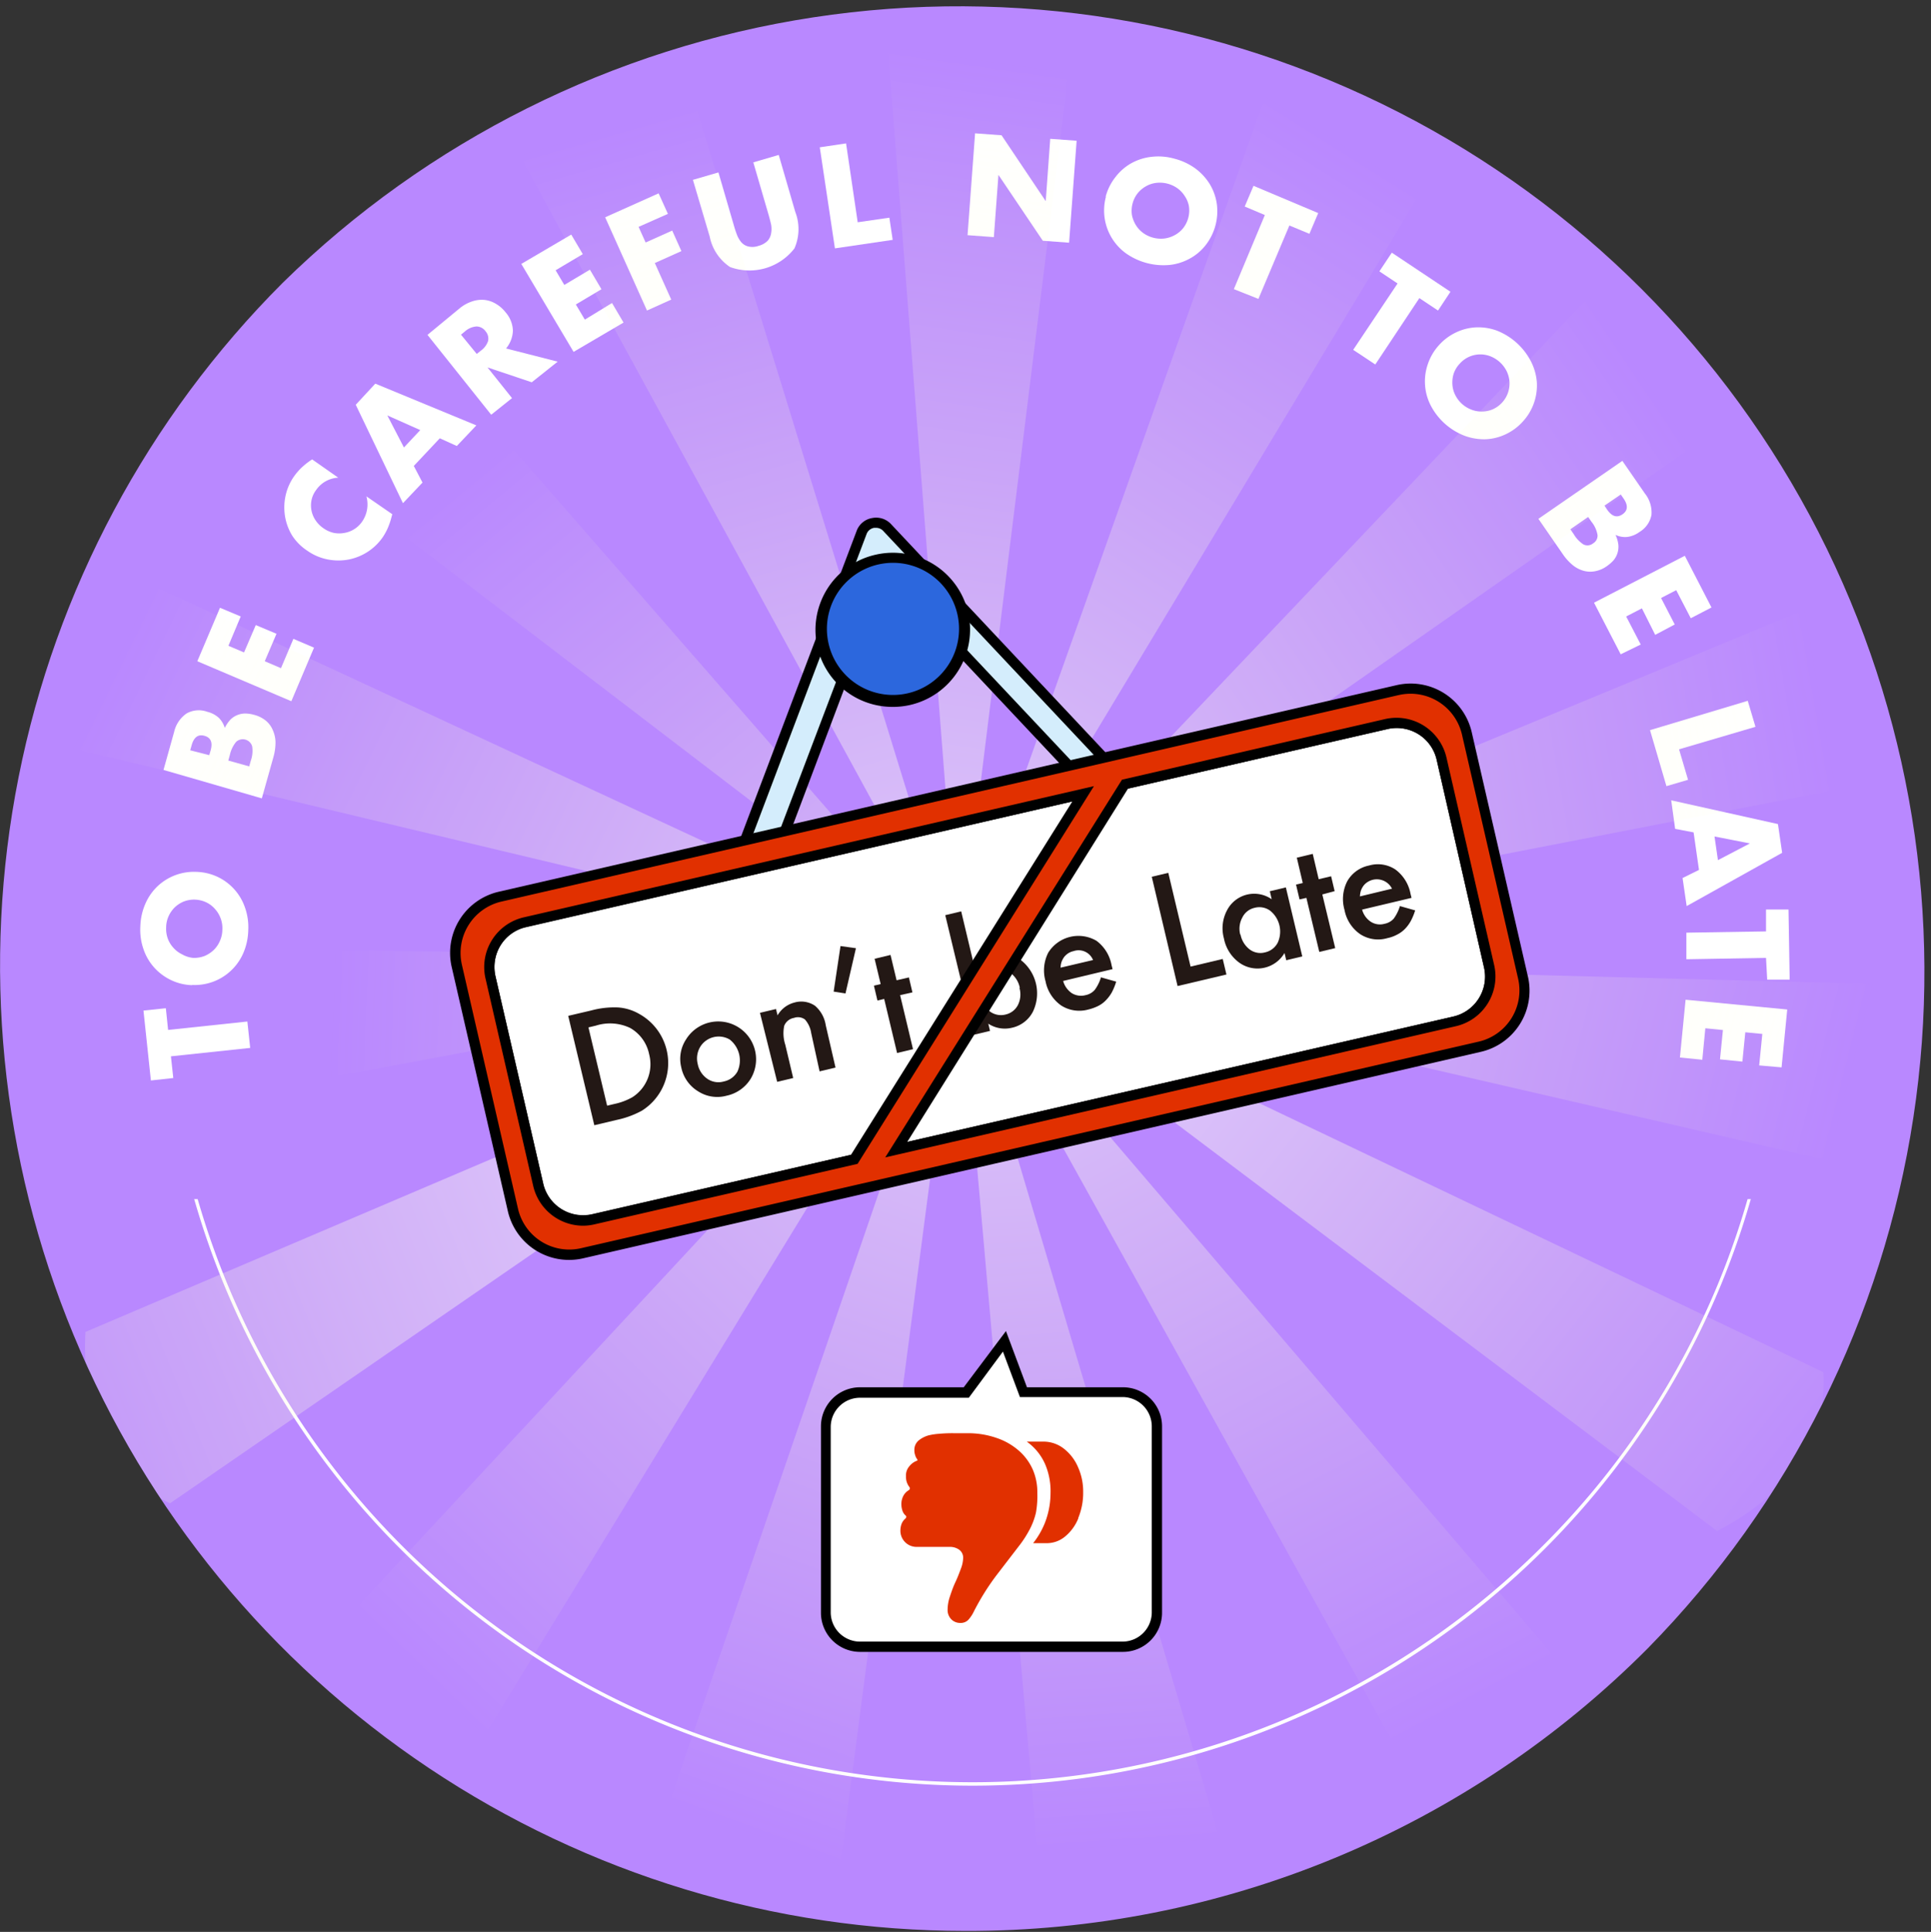 <svg xmlns="http://www.w3.org/2000/svg" xmlns:xlink="http://www.w3.org/1999/xlink" viewBox="0 0 197.58 197.65"><rect x="0" y="0" width="197.58" height="197.65" fill="#333333" stroke="none"/><defs><style>.cls-1{fill:none;}.cls-2{clip-path:url(#clip-path);}.cls-3{fill:#b988ff;}.cls-4{fill:#fff;}.cls-5{opacity:0.5;}.cls-6{fill:url(#무제_그라디언트_667);}.cls-7{fill:url(#무제_그라디언트_667-2);}.cls-8{fill:url(#무제_그라디언트_667-3);}.cls-9{fill:url(#무제_그라디언트_667-4);}.cls-10{fill:url(#무제_그라디언트_667-5);}.cls-11{fill:url(#무제_그라디언트_667-6);}.cls-12{fill:url(#무제_그라디언트_667-7);}.cls-13{fill:url(#무제_그라디언트_667-8);}.cls-14{fill:url(#무제_그라디언트_667-9);}.cls-15{fill:url(#무제_그라디언트_667-10);}.cls-16{fill:url(#무제_그라디언트_667-11);}.cls-17{fill:url(#무제_그라디언트_667-12);}.cls-18{fill:url(#무제_그라디언트_667-13);}.cls-19{fill:url(#무제_그라디언트_667-14);}.cls-20{fill:url(#무제_그라디언트_667-15);}.cls-21{fill:#d4edfc;}.cls-22{fill:#2c67dd;}.cls-23{fill:#231815;}.cls-24{fill:#e13000;}.cls-25{fill:url(#무제_그라디언트_707);}</style><clipPath id="clip-path"><path class="cls-1" d="M98.77,197.55A98.78,98.78,0,0,1,28.93,28.93,98.78,98.78,0,0,1,168.62,168.62,98.16,98.16,0,0,1,98.77,197.55Z"/></clipPath><linearGradient id="무제_그라디언트_667" x1="141.09" y1="18.44" x2="122.19" y2="102.65" gradientTransform="translate(-41.54 -1.44) rotate(-4.44)" gradientUnits="userSpaceOnUse"><stop offset="0" stop-color="#ffffce" stop-opacity="0"/><stop offset="1" stop-color="#fffff6"/></linearGradient><linearGradient id="무제_그라디언트_667-2" x1="-952.48" y1="1798.87" x2="-971.38" y2="1883.09" gradientTransform="translate(1637.24 -1361.57) rotate(19.55)" xlink:href="#무제_그라디언트_667"/><linearGradient id="무제_그라디언트_667-3" x1="-1227.79" y1="3870.11" x2="-1246.69" y2="3954.33" gradientTransform="translate(3723.98 -1921.75) rotate(43.53)" xlink:href="#무제_그라디언트_667"/><linearGradient id="무제_그라디언트_667-4" x1="-637.29" y1="5874.4" x2="-656.19" y2="5958.61" gradientTransform="translate(5858.23 -1585.21) rotate(67.52)" xlink:href="#무제_그라디언트_667"/><linearGradient id="무제_그라디언트_667-5" x1="717.03" y1="7465.52" x2="698.13" y2="7549.73" gradientTransform="translate(7671.34 -410.08) rotate(91.51)" xlink:href="#무제_그라디언트_667"/><linearGradient id="무제_그라디언트_667-6" x1="2601.24" y1="8368.64" x2="2582.33" y2="8452.85" gradientTransform="matrix(-0.43, 0.9, -0.9, -0.43, 8850.12, 1400.65)" xlink:href="#무제_그라디언트_667"/><linearGradient id="무제_그라디언트_667-7" x1="4689.86" y1="8427.76" x2="4670.96" y2="8511.98" gradientTransform="translate(9190.97 3534.21) rotate(139.48)" xlink:href="#무제_그라디언트_667"/><linearGradient id="무제_그라디언트_667-8" x1="6622.13" y1="7632.68" x2="6603.23" y2="7716.9" gradientTransform="translate(8635.01 5622.08) rotate(163.47)" xlink:href="#무제_그라디언트_667"/><linearGradient id="무제_그라디언트_667-9" x1="8064.3" y1="6120.72" x2="8045.39" y2="6204.94" gradientTransform="translate(7278.27 7303.6) rotate(-172.54)" xlink:href="#무제_그라디언트_667"/><linearGradient id="무제_그라디언트_667-10" x1="8767.24" y1="4153.05" x2="8748.34" y2="4237.27" gradientTransform="translate(5355.1 8288.34) rotate(-148.55)" xlink:href="#무제_그라디언트_667"/><linearGradient id="무제_그라디언트_667-11" x1="8609.54" y1="2069.55" x2="8590.64" y2="2153.77" gradientTransform="matrix(-0.57, -0.82, 0.82, -0.57, 3197.7, 8406.19)" xlink:href="#무제_그라디언트_667"/><linearGradient id="무제_그라디언트_667-12" x1="7618.44" y1="230.1" x2="7599.54" y2="314.32" gradientTransform="matrix(-0.18, -0.98, 0.98, -0.18, 1178.71, 7636.8)" xlink:href="#무제_그라디언트_667"/><linearGradient id="무제_그라디언트_667-13" x1="5965.14" y1="-1047.56" x2="5946.23" y2="-963.35" gradientTransform="matrix(0.23, -0.97, 0.97, 0.23, -353.12, 6113.06)" xlink:href="#무제_그라디언트_667"/><linearGradient id="무제_그라디언트_667-14" x1="3935.2" y1="-1542.75" x2="3916.3" y2="-1458.53" gradientTransform="matrix(0.61, -0.79, 0.79, 0.61, -1133.19, 4098.18)" xlink:href="#무제_그라디언트_667"/><linearGradient id="무제_그라디언트_667-15" x1="1879.27" y1="-1169.93" x2="1860.37" y2="-1085.71" gradientTransform="translate(-1026.78 1940.18) rotate(-28.62)" xlink:href="#무제_그라디언트_667"/><linearGradient id="무제_그라디언트_707" x1="10438.86" y1="6415.49" x2="10472.65" y2="6415.49" gradientTransform="translate(10557.23 6568.35) rotate(180)" gradientUnits="userSpaceOnUse"><stop offset="0" stop-color="#fff"/><stop offset="1" stop-color="#fff"/></linearGradient></defs><title>badge</title><g id="레이어_3" data-name="레이어 3"><g class="cls-2"><path class="cls-3" d="M98.77,197.55A98.78,98.78,0,0,1,28.93,28.93,98.78,98.78,0,0,1,168.62,168.62,98.16,98.16,0,0,1,98.77,197.55Z"/><path class="cls-4" d="M99.51,182.69A82.85,82.85,0,0,1,16.66,99.85H17a82.5,82.5,0,0,0,140.83,58.33A82,82,0,0,0,182,99.85h.35a82.83,82.83,0,0,1-82.84,82.84Z"/><rect class="cls-3" x="11.81" y="94.6" width="176.85" height="28.08"/><path class="cls-4" d="M17.2,105.37l8.11-.86.29,2.7-8.11.86.24,2.22-2.29.25-.76-7.15,2.29-.24Z"/><path class="cls-4" d="M19.65,100.79a5.32,5.32,0,0,1-2.15-.52A5.47,5.47,0,0,1,15.79,99a5.38,5.38,0,0,1-1.1-1.87,6,6,0,0,1-.33-2.35,6.2,6.2,0,0,1,.51-2.31,5.46,5.46,0,0,1,1.24-1.79,5.43,5.43,0,0,1,4-1.48,5.44,5.44,0,0,1,2.15.51,5.39,5.39,0,0,1,2.81,3.15,6,6,0,0,1,.33,2.34,6.21,6.21,0,0,1-.51,2.32,5.42,5.42,0,0,1-5.22,3.25ZM19.76,98a3,3,0,0,0,1.16-.19,3.11,3.11,0,0,0,.94-.61,2.8,2.8,0,0,0,.63-.91,2.83,2.83,0,0,0,.26-1.12A2.94,2.94,0,0,0,22,93a2.74,2.74,0,0,0-.89-.68,2.93,2.93,0,0,0-2.3-.09,3,3,0,0,0-.94.61,3,3,0,0,0-.63.92A2.83,2.83,0,0,0,17,94.9,2.9,2.9,0,0,0,17.16,96a2.77,2.77,0,0,0,.57.95,2.74,2.74,0,0,0,.89.68A2.82,2.82,0,0,0,19.76,98Z"/><path class="cls-4" d="M16.73,78.77l1.09-3.9A3.14,3.14,0,0,1,19.08,73a2.54,2.54,0,0,1,2.12-.18,2.73,2.73,0,0,1,1.19.62A2.49,2.49,0,0,1,23,74.47a3.5,3.5,0,0,1,.6-.87A2.17,2.17,0,0,1,25.14,73a3.5,3.5,0,0,1,.88.14,3.11,3.11,0,0,1,1.19.6,2.48,2.48,0,0,1,.72,1,3.09,3.09,0,0,1,.26,1.24,5.61,5.61,0,0,1-.22,1.5l-1.18,4.2Zm4.68-1.51.14-.48q.35-1.23-.63-1.5c-.65-.18-1.09.14-1.32,1l-.14.48Zm4.09,1.15.16-.58a3,3,0,0,0,.14-1.48,1,1,0,0,0-1.63-.46,3.13,3.13,0,0,0-.65,1.34l-.16.58Z"/><path class="cls-4" d="M24.63,63.07l-1.26,3,1.6.68,1.2-2.8,2.12.89-1.2,2.81,1.66.71,1.27-3,2.11.9-2.32,5.48-9.62-4.09,2.32-5.47Z"/><path class="cls-4" d="M34.61,48.87a2.92,2.92,0,0,0-2.27,1.27,2.58,2.58,0,0,0-.46,1,2.73,2.73,0,0,0,.4,2.08,3,3,0,0,0,.81.82,2.92,2.92,0,0,0,1.07.48,2.87,2.87,0,0,0,1.09,0,2.76,2.76,0,0,0,1.82-1.18,3.1,3.1,0,0,0,.42-2.56l2.65,1.83-.08.28a7.36,7.36,0,0,1-.39,1.15,6.11,6.11,0,0,1-.52.94,5.54,5.54,0,0,1-3.46,2.26,5.65,5.65,0,0,1-2.13,0,5.38,5.38,0,0,1-2.09-.88A5.28,5.28,0,0,1,29.9,54.8a5.49,5.49,0,0,1-.74-2,5.66,5.66,0,0,1,.06-2.09,5.47,5.47,0,0,1,.85-1.95,6.08,6.08,0,0,1,.81-.94A7.18,7.18,0,0,1,31.94,47Z"/><path class="cls-4" d="M45,44.84l-2.66,2.83.89,1.7-2,2.11L36.4,41.41l2-2.16,10.34,4.27-2,2.11ZM43,44l-3.37-1.5,1.7,3.28Z"/><path class="cls-4" d="M57.06,37l-2.65,2.11-4.53-1.52,2.51,3.14-2.13,1.7-6.52-8.17L47,31.57a3.94,3.94,0,0,1,1.36-.75,3,3,0,0,1,1.27-.13,2.9,2.9,0,0,1,1.14.41,3.42,3.42,0,0,1,.95.84,3,3,0,0,1,.76,1.87,3,3,0,0,1-.7,1.84Zm-8.28-.79.4-.32a2,2,0,0,0,.76-1,1.14,1.14,0,0,0-.26-1,1.15,1.15,0,0,0-.94-.49,2,2,0,0,0-1.17.51l-.4.33Z"/><path class="cls-4" d="M59.63,26l-2.78,1.65.89,1.5,2.62-1.56,1.18,2-2.62,1.56.92,1.55L62.62,31l1.18,2-5.11,3-5.35-9,5.11-3Z"/><path class="cls-4" d="M68.34,21.88l-3,1.33.72,1.6,2.72-1.22.94,2.1L67,26.91l1.68,3.74-2.48,1.12-4.28-9.54,5.47-2.45Z"/><path class="cls-4" d="M73.51,17.64,75.1,23.1c.08.29.18.59.29.88a2.68,2.68,0,0,0,.44.78,1.4,1.4,0,0,0,.71.45,1.86,1.86,0,0,0,1.08-.06,2,2,0,0,0,.93-.52,1.51,1.51,0,0,0,.35-.76,2.45,2.45,0,0,0,0-.89c-.07-.32-.15-.62-.23-.91l-1.59-5.46,2.6-.76,1.69,5.82a4.91,4.91,0,0,1-.08,3.74,5.81,5.81,0,0,1-6.59,1.91,4.88,4.88,0,0,1-2.08-3.11L70.9,18.4Z"/><path class="cls-4" d="M86.57,14.67l1.19,8.07L91,22.27l.34,2.27-5.91.87L83.88,15.07Z"/><path class="cls-4" d="M99,24.06l.77-10.42,2.71.2L107,20.58l.46-6.38,2.7.2-.77,10.43-2.69-.2-4.54-6.74-.47,6.37Z"/><path class="cls-4" d="M113.13,20.12a5.51,5.51,0,0,1,1-2,5.32,5.32,0,0,1,1.59-1.4,5.49,5.49,0,0,1,2.06-.67,6,6,0,0,1,2.37.18,6.33,6.33,0,0,1,2.15,1,5.75,5.75,0,0,1,1.48,1.6,5.4,5.4,0,0,1,.72,2,5.64,5.64,0,0,1-1.1,4.2,5.19,5.19,0,0,1-1.6,1.39,5.5,5.5,0,0,1-2.07.68,6.68,6.68,0,0,1-4.52-1.18,5.41,5.41,0,0,1-2.05-5.8Zm2.75.72a2.91,2.91,0,0,0-.06,1.17,3.16,3.16,0,0,0,.39,1,2.91,2.91,0,0,0,.75.82,3.12,3.12,0,0,0,2.19.57,3,3,0,0,0,1.06-.35,2.83,2.83,0,0,0,.86-.72,2.93,2.93,0,0,0,.58-2.23,2.64,2.64,0,0,0-.4-1,2.93,2.93,0,0,0-.75-.82,3.12,3.12,0,0,0-2.19-.57,2.77,2.77,0,0,0-1.06.35,2.91,2.91,0,0,0-.85.72A2.84,2.84,0,0,0,115.88,20.84Z"/><path class="cls-4" d="M131.93,23.07l-3.17,7.51-2.51-1L129.42,22l-2.06-.87.9-2.12,6.62,2.79-.9,2.12Z"/><path class="cls-4" d="M145.23,30.5l-4.51,6.79-2.26-1.5L143,29l-1.86-1.24,1.27-1.91,6,4-1.27,1.92Z"/><path class="cls-4" d="M147.22,35.33A5.5,5.5,0,0,1,149,34a5.34,5.34,0,0,1,2.06-.51,5.53,5.53,0,0,1,2.14.35A6.67,6.67,0,0,1,156.66,37a5.62,5.62,0,0,1,.59,2.1,5.45,5.45,0,0,1-.29,2.11,5.39,5.39,0,0,1-1.13,1.9,5.47,5.47,0,0,1-1.77,1.32,5.34,5.34,0,0,1-2.06.51,5.79,5.79,0,0,1-2.15-.36,6.57,6.57,0,0,1-3.47-3.12,5.32,5.32,0,0,1-.57-2.09,5.39,5.39,0,0,1,.28-2.1A5.45,5.45,0,0,1,147.22,35.33Zm2.12,1.9a2.77,2.77,0,0,0-.6,1,3,3,0,0,0-.13,1.11,2.71,2.71,0,0,0,.29,1.07,3.06,3.06,0,0,0,1.68,1.51,2.8,2.8,0,0,0,1.1.18,2.74,2.74,0,0,0,1.09-.24,2.89,2.89,0,0,0,1.54-1.72,3,3,0,0,0,.14-1.11,3,3,0,0,0-.3-1.08,3.16,3.16,0,0,0-1.68-1.51,2.84,2.84,0,0,0-2.19.08A2.85,2.85,0,0,0,149.34,37.23Z"/><path class="cls-4" d="M166,47.15l2.3,3.33a3.12,3.12,0,0,1,.68,2.19,2.59,2.59,0,0,1-1.22,1.75,2.69,2.69,0,0,1-1.24.51,2.25,2.25,0,0,1-1.22-.21,3.32,3.32,0,0,1,.29,1,2.16,2.16,0,0,1-.49,1.6,3.87,3.87,0,0,1-.67.59,3,3,0,0,1-1.22.53,2.56,2.56,0,0,1-1.2-.05,3.07,3.07,0,0,1-1.12-.6,5.3,5.3,0,0,1-1-1.12l-2.48-3.59Zm-5.32,7,.34.49a3.15,3.15,0,0,0,1,1.06.92.92,0,0,0,1-.12.91.91,0,0,0,.44-.84,2.94,2.94,0,0,0-.62-1.36l-.34-.49Zm3.49-2.42.28.42c.49.7,1,.85,1.56.47s.59-.93.11-1.62l-.28-.41Z"/><path class="cls-4" d="M173,63.25l-1.49-2.87-1.55.8,1.4,2.71-2,1.06L168,62.24l-1.61.83,1.49,2.87-2.05,1-2.73-5.28,9.29-4.8,2.73,5.29Z"/><path class="cls-4" d="M179.62,74.36l-7.82,2.3.92,3.12-2.21.65-1.68-5.73,10-3Z"/><path class="cls-4" d="M173.84,89l-.55-3.84-1.89-.36L171,81.88l10.92,2.43.43,2.94-9.77,5.45-.42-2.87Zm1.94-1,3.27-1.71-3.62-.71Z"/><path class="cls-4" d="M180.7,98l-8.15.14,0-2.72,8.15-.13,0-2.24,2.3,0,.12,7.18-2.3,0Z"/><path class="cls-4" d="M180,109l.32-3.22-1.74-.17-.3,3-2.29-.23.3-3-1.8-.18-.31,3.22-2.29-.23.58-5.91,10.4,1-.58,5.92Z"/><g class="cls-5"><path class="cls-6" d="M98.1,98.2,90.51.5s8-6.25,19.51,1.3Z"/><path class="cls-7" d="M98.1,98.2,130.88,5.85s9.82-2.47,17.3,9.12Z"/><path class="cls-8" d="M98.1,98.2l67.49-71s10,1.73,12.1,15.36Z"/><path class="cls-9" d="M98.1,98.2l90.55-37.47s8.41,5.64,4.8,19Z"/><path class="cls-10" d="M98.1,98.2l98,2.58s5.39,8.57-3.32,19.27Z"/><path class="cls-11" d="M98.1,98.2l88.45,42.18s1.44,10-10.86,16.25Z"/><path class="cls-12" d="M98.1,98.2l63.66,74.49s-2.75,9.75-16.53,10.44Z"/><path class="cls-13" d="M98.1,98.2,126,192.14s-6.48,7.78-19.35,2.81Z"/><path class="cls-14" d="M98.1,98.2,85.38,195.36s-9.08,4.48-18.82-5.29Z"/><path class="cls-15" d="M98.1,98.2,47,181.8s-10.12.4-15-12.49Z"/><path class="cls-16" d="M98.1,98.2,17.4,153.8S8,150,8.74,136.27Z"/><path class="cls-17" d="M98.1,98.2l-96.33,18S-5.3,108.94,1,96.65Z"/><path class="cls-18" d="M98.1,98.2,2.78,75.47S-.73,66,10,57.3Z"/><path class="cls-19" d="M98.1,98.2,20.25,38.69s.65-10.11,14-13.67Z"/><path class="cls-20" d="M98.1,98.2l-46.93-86s4.7-9,18.33-6.81Z"/></g><path class="cls-21" d="M92.19,60.09l22.39,23.82a1.57,1.57,0,0,0,1.49.46h0a1.57,1.57,0,0,0,.8-2.61L90.79,54a1.57,1.57,0,0,0-2.62.52l-14,37A1.57,1.57,0,0,0,76,93.59l.37-.08a1.58,1.58,0,0,0,1.12-1L89.57,60.61A1.57,1.57,0,0,1,92.19,60.09Z"/><path d="M75.65,94.15a2.09,2.09,0,0,1-2-2.83l14-37A2.05,2.05,0,0,1,89.24,53a2.08,2.08,0,0,1,1.93.62l26.08,27.76a2.1,2.1,0,0,1-1.06,3.47,2.11,2.11,0,0,1-2-.61L91.81,60.44a1,1,0,0,0-1-.31,1,1,0,0,0-.78.66L78,92.71A2.08,2.08,0,0,1,76.49,94l-.37.09A2.59,2.59,0,0,1,75.65,94.15ZM89.65,54l-.21,0a1,1,0,0,0-.78.66l-14,37a1,1,0,0,0,1.22,1.39l.37-.08a1,1,0,0,0,.74-.65L89.09,60.42a2.05,2.05,0,0,1,1.55-1.31,2.08,2.08,0,0,1,1.93.62L115,83.56a1.05,1.05,0,0,0,1,.3,1,1,0,0,0,.77-.72,1,1,0,0,0-.24-1L90.41,54.36A1,1,0,0,0,89.65,54Z"/><circle class="cls-22" cx="91.37" cy="64.43" r="7.37"/><path d="M91.37,72.32A7.88,7.88,0,0,1,89.6,56.75a7.9,7.9,0,0,1,9.46,5.91,7.91,7.91,0,0,1-5.92,9.46A7.75,7.75,0,0,1,91.37,72.32Zm0-14.74a6.9,6.9,0,0,0-1.55.18,6.76,6.76,0,1,0,1.55-.18Z"/><rect class="cls-4" x="51.36" y="83.82" width="99.83" height="31.2" transform="translate(-19.72 25.24) rotate(-12.96)"/><path d="M59.66,125.4a5.25,5.25,0,0,1-5.1-4.06L49.47,99.21a5.41,5.41,0,0,1,4.13-5.36L146.81,72.4,154.3,105h-5.36L60.83,125.26A5.2,5.2,0,0,1,59.66,125.4Zm83.22-50.92a3.83,3.83,0,0,0-.94.11L53.11,95a4.33,4.33,0,0,0-2.42,4.85l4.89,21.23a4.19,4.19,0,0,0,5,3.14L148.71,104h0a4.19,4.19,0,0,0,3.14-5L147,77.73A4.18,4.18,0,0,0,142.88,74.48Z"/><path class="cls-23" d="M60.81,115.12l-2.67-11.19,2.35-.55a9,9,0,0,1,2.75-.31,5,5,0,0,1,2.16.66,5.75,5.75,0,0,1,.28,9.9,9.36,9.36,0,0,1-2.55.94Zm1.31-2,.76-.18a6.38,6.38,0,0,0,1.83-.69,4,4,0,0,0,1.71-4.39,4,4,0,0,0-1.94-2.69,4.78,4.78,0,0,0-3.51-.24l-.76.18Z"/><path class="cls-23" d="M69.71,109.21a3.62,3.62,0,0,1,.48-2.86,3.87,3.87,0,0,1,6.6,4.05,3.82,3.82,0,0,1-2.45,1.7,3.61,3.61,0,0,1-2.91-.45A3.73,3.73,0,0,1,69.71,109.21Zm1.68-.36a2.38,2.38,0,0,0,1,1.53,2,2,0,0,0,1.68.26,2.07,2.07,0,0,0,1.38-1,2.72,2.72,0,0,0-.79-3.29,2.22,2.22,0,0,0-3,.73A2.31,2.31,0,0,0,71.39,108.85Z"/><path class="cls-23" d="M77.76,103.62l1.64-.39.16.65a2.78,2.78,0,0,1,1.72-1.31,2.5,2.5,0,0,1,2.1.32,3.26,3.26,0,0,1,1.11,2l1,4.33-1.63.39L83,105.68a2.67,2.67,0,0,0-.64-1.38,1.2,1.2,0,0,0-1.12-.16,1.31,1.31,0,0,0-1,.81,3.79,3.79,0,0,0,.11,1.93l.81,3.41-1.64.39Z"/><path class="cls-23" d="M86,96.79l1.58.22-1.07,4.63-1.21-.19Z"/><path class="cls-23" d="M92.1,101.81l1.32,5.53-1.63.39-1.32-5.53-.69.16-.36-1.52.69-.16-.62-2.59,1.63-.39.62,2.59L93,100l.36,1.53Z"/><path class="cls-23" d="M98.35,93.24l1.43,6a3.09,3.09,0,0,1,2-1.55,3.16,3.16,0,0,1,2.63.5,4.32,4.32,0,0,1,1.27,5.33,3.17,3.17,0,0,1-2.15,1.63,3.09,3.09,0,0,1-2.41-.42l.18.74-1.64.39L96.72,93.63Zm6,7.83a2.51,2.51,0,0,0-.94-1.52,1.86,1.86,0,0,0-1.56-.32,2,2,0,0,0-1.31,1,2.76,2.76,0,0,0,.77,3.27,1.91,1.91,0,0,0,1.6.29,1.88,1.88,0,0,0,1.26-1A2.42,2.42,0,0,0,104.31,101.07Z"/><path class="cls-23" d="M113.84,99.15l-5.06,1.21a2.23,2.23,0,0,0,.89,1.25,1.8,1.8,0,0,0,1.41.2,1.68,1.68,0,0,0,.93-.53,4.13,4.13,0,0,0,.64-1.29l1.56.44a6.29,6.29,0,0,1-.45,1.1,3.91,3.91,0,0,1-.61.81,2.83,2.83,0,0,1-.79.58,4.62,4.62,0,0,1-1,.36,3.44,3.44,0,0,1-2.78-.41,3.93,3.93,0,0,1-1.6-2.48,4,4,0,0,1,.28-2.93,3.64,3.64,0,0,1,4.93-1.21,4,4,0,0,1,1.55,2.52Zm-2-.93a1.59,1.59,0,0,0-2-.91,1.62,1.62,0,0,0-.54.22,1.81,1.81,0,0,0-.41.37,2.19,2.19,0,0,0-.27.5,1.93,1.93,0,0,0-.1.6Z"/><path class="cls-23" d="M119.54,89.3l2.28,9.59,3.29-.78.38,1.59-5,1.18L117.85,89.7Z"/><path class="cls-23" d="M129.93,91.18l1.64-.39,1.68,7.06-1.64.39-.18-.74a3.2,3.2,0,0,1-4.61,1A4,4,0,0,1,125.23,96a3.9,3.9,0,0,1,.32-2.87A3.13,3.13,0,0,1,130.12,92Zm-3,4.43a2.52,2.52,0,0,0,.93,1.52,1.82,1.82,0,0,0,1.56.31,1.93,1.93,0,0,0,1.32-1,2.74,2.74,0,0,0-.78-3.27,1.88,1.88,0,0,0-1.6-.29,1.84,1.84,0,0,0-1.25,1A2.38,2.38,0,0,0,126.9,95.61Z"/><path class="cls-23" d="M135.3,91.51,136.62,97l-1.63.39-1.32-5.53-.7.16-.36-1.52.69-.16-.61-2.59,1.63-.39.61,2.59,1.27-.3.36,1.52Z"/><path class="cls-23" d="M144.43,91.86l-5.06,1.2a2.17,2.17,0,0,0,.9,1.25,1.73,1.73,0,0,0,1.4.2,1.68,1.68,0,0,0,.94-.53,4.3,4.3,0,0,0,.63-1.28l1.56.44a6.17,6.17,0,0,1-.45,1.09,3.72,3.72,0,0,1-.61.82,3,3,0,0,1-.79.57,3.75,3.75,0,0,1-1,.36,3.36,3.36,0,0,1-2.78-.41,3.88,3.88,0,0,1-1.6-2.48,4,4,0,0,1,.28-2.93,3.31,3.31,0,0,1,2.23-1.61,3.24,3.24,0,0,1,2.7.41,4,4,0,0,1,1.55,2.51Zm-2-.94a1.74,1.74,0,0,0-2.5-.68,1.6,1.6,0,0,0-.41.37,2,2,0,0,0-.27.5,2.21,2.21,0,0,0-.1.6Z"/><path class="cls-24" d="M143,70.61,51.14,91.75a5.9,5.9,0,0,0-4.43,7.07l5.75,25a5.9,5.9,0,0,0,7.08,4.43l91.86-21.14a5.9,5.9,0,0,0,4.43-7.07l-5.75-25A5.9,5.9,0,0,0,143,70.61ZM55.07,121.22,50.19,100a4.7,4.7,0,0,1,3.53-5.64l57.1-13.15-23.4,37.4-26.7,6.15A4.71,4.71,0,0,1,55.07,121.22Zm97.29-22.38a4.71,4.71,0,0,1-3.54,5.64l-57.1,13.14,23.4-37.4,26.71-6.14a4.71,4.71,0,0,1,5.64,3.53Z"/><path d="M58.2,128.9a6.43,6.43,0,0,1-6.24-5l-5.75-25A6.42,6.42,0,0,1,51,91.24L142.89,70.1h0a6.41,6.41,0,0,1,7.7,4.82l5.75,25a6.42,6.42,0,0,1-4.82,7.69L59.65,128.74A6.51,6.51,0,0,1,58.2,128.9Zm84.92-57.79L51.26,92.25a5.4,5.4,0,0,0-4,6.45l5.75,25a5.38,5.38,0,0,0,6.45,4l91.87-21.14a5.38,5.38,0,0,0,4-6.45l-5.75-25a5.4,5.4,0,0,0-6.45-4ZM59.66,125.4a5.25,5.25,0,0,1-5.1-4.06h0l-4.88-21.22a5.22,5.22,0,0,1,3.92-6.27l58.33-13.42L87.75,119.07l-26.92,6.19A5.2,5.2,0,0,1,59.66,125.4Zm-4.08-4.29a4.19,4.19,0,0,0,5,3.14l26.49-6.1L109.72,82,53.84,94.86a4.18,4.18,0,0,0-3.15,5l4.89,21.23Zm35-2.7L114.8,79.77l26.91-6.2A5.25,5.25,0,0,1,148,77.49l4.88,21.23a5.22,5.22,0,0,1-3.92,6.27Zm24.84-37.73L92.83,116.83,148.71,104a4.19,4.19,0,0,0,3.14-5h0L147,77.73a4.18,4.18,0,0,0-5-3.14Z"/><path class="cls-25" d="M88,168.46H114.9a3.48,3.48,0,0,0,3.47-3.47V145.93a3.48,3.48,0,0,0-3.47-3.47H104.72l-2-5.2-3.9,5.2H88a3.48,3.48,0,0,0-3.47,3.47V165A3.48,3.48,0,0,0,88,168.46Z"/><path d="M114.9,169H88a4,4,0,0,1-4-4V145.93a4,4,0,0,1,4-4H98.61l4.32-5.75,2.15,5.75h9.82a4,4,0,0,1,4,4V165A4,4,0,0,1,114.9,169ZM88,143a3,3,0,0,0-3,3V165a3,3,0,0,0,3,2.95H114.9a3,3,0,0,0,2.95-2.95V145.93a3,3,0,0,0-2.95-3H104.36l-1.74-4.65L99.13,143Z"/><path class="cls-24" d="M106,154.75a7.16,7.16,0,0,1-.61,1.66,11.12,11.12,0,0,1-1,1.59L102,161.11a24.86,24.86,0,0,0-2.35,3.75,3.56,3.56,0,0,1-.57.86,1.07,1.07,0,0,1-.81.32,1.26,1.26,0,0,1-.93-.37,1.35,1.35,0,0,1-.38-1,4.28,4.28,0,0,1,.24-1.35c.16-.48.34-1,.55-1.44s.4-.94.56-1.37a3.28,3.28,0,0,0,.24-1.12,1,1,0,0,0-.39-.83,1.61,1.61,0,0,0-1-.3H93.78a1.65,1.65,0,0,1-1.65-1.67,2,2,0,0,1,.13-.71,1.34,1.34,0,0,1,.36-.5c.14-.13.16-.25,0-.37a1.12,1.12,0,0,1-.29-.48,2.1,2.1,0,0,1-.1-.65,1.8,1.8,0,0,1,.2-.84,1.49,1.49,0,0,1,.52-.56.23.23,0,0,0,.08-.37,1.69,1.69,0,0,1-.33-1.07,1.43,1.43,0,0,1,.32-1,1.78,1.78,0,0,1,.76-.58c.11,0,.13-.13,0-.26a1.5,1.5,0,0,1-.15-.36,1.43,1.43,0,0,1-.07-.48,1.24,1.24,0,0,1,.45-1,2.84,2.84,0,0,1,1-.51,6.5,6.5,0,0,1,1.06-.16,14.78,14.78,0,0,1,1.59-.06l1.3,0a8.89,8.89,0,0,1,3,.48,6.7,6.7,0,0,1,2.27,1.29,5.56,5.56,0,0,1,1.44,1.94,5.83,5.83,0,0,1,.47,2.41A9.76,9.76,0,0,1,106,154.75Zm4.34.57a4.64,4.64,0,0,1-1.35,1.87,2.93,2.93,0,0,1-1.91.69h-1.37a8.21,8.21,0,0,0,.82-1.25,7.83,7.83,0,0,0,.67-1.7,8.34,8.34,0,0,0,.29-2.15,7,7,0,0,0-.56-3,5.58,5.58,0,0,0-1.87-2.29h1.67a3.38,3.38,0,0,1,2.1.7,4.75,4.75,0,0,1,1.46,1.88,6.08,6.08,0,0,1,.54,2.58A6.74,6.74,0,0,1,110.32,155.32Z"/></g></g></svg>